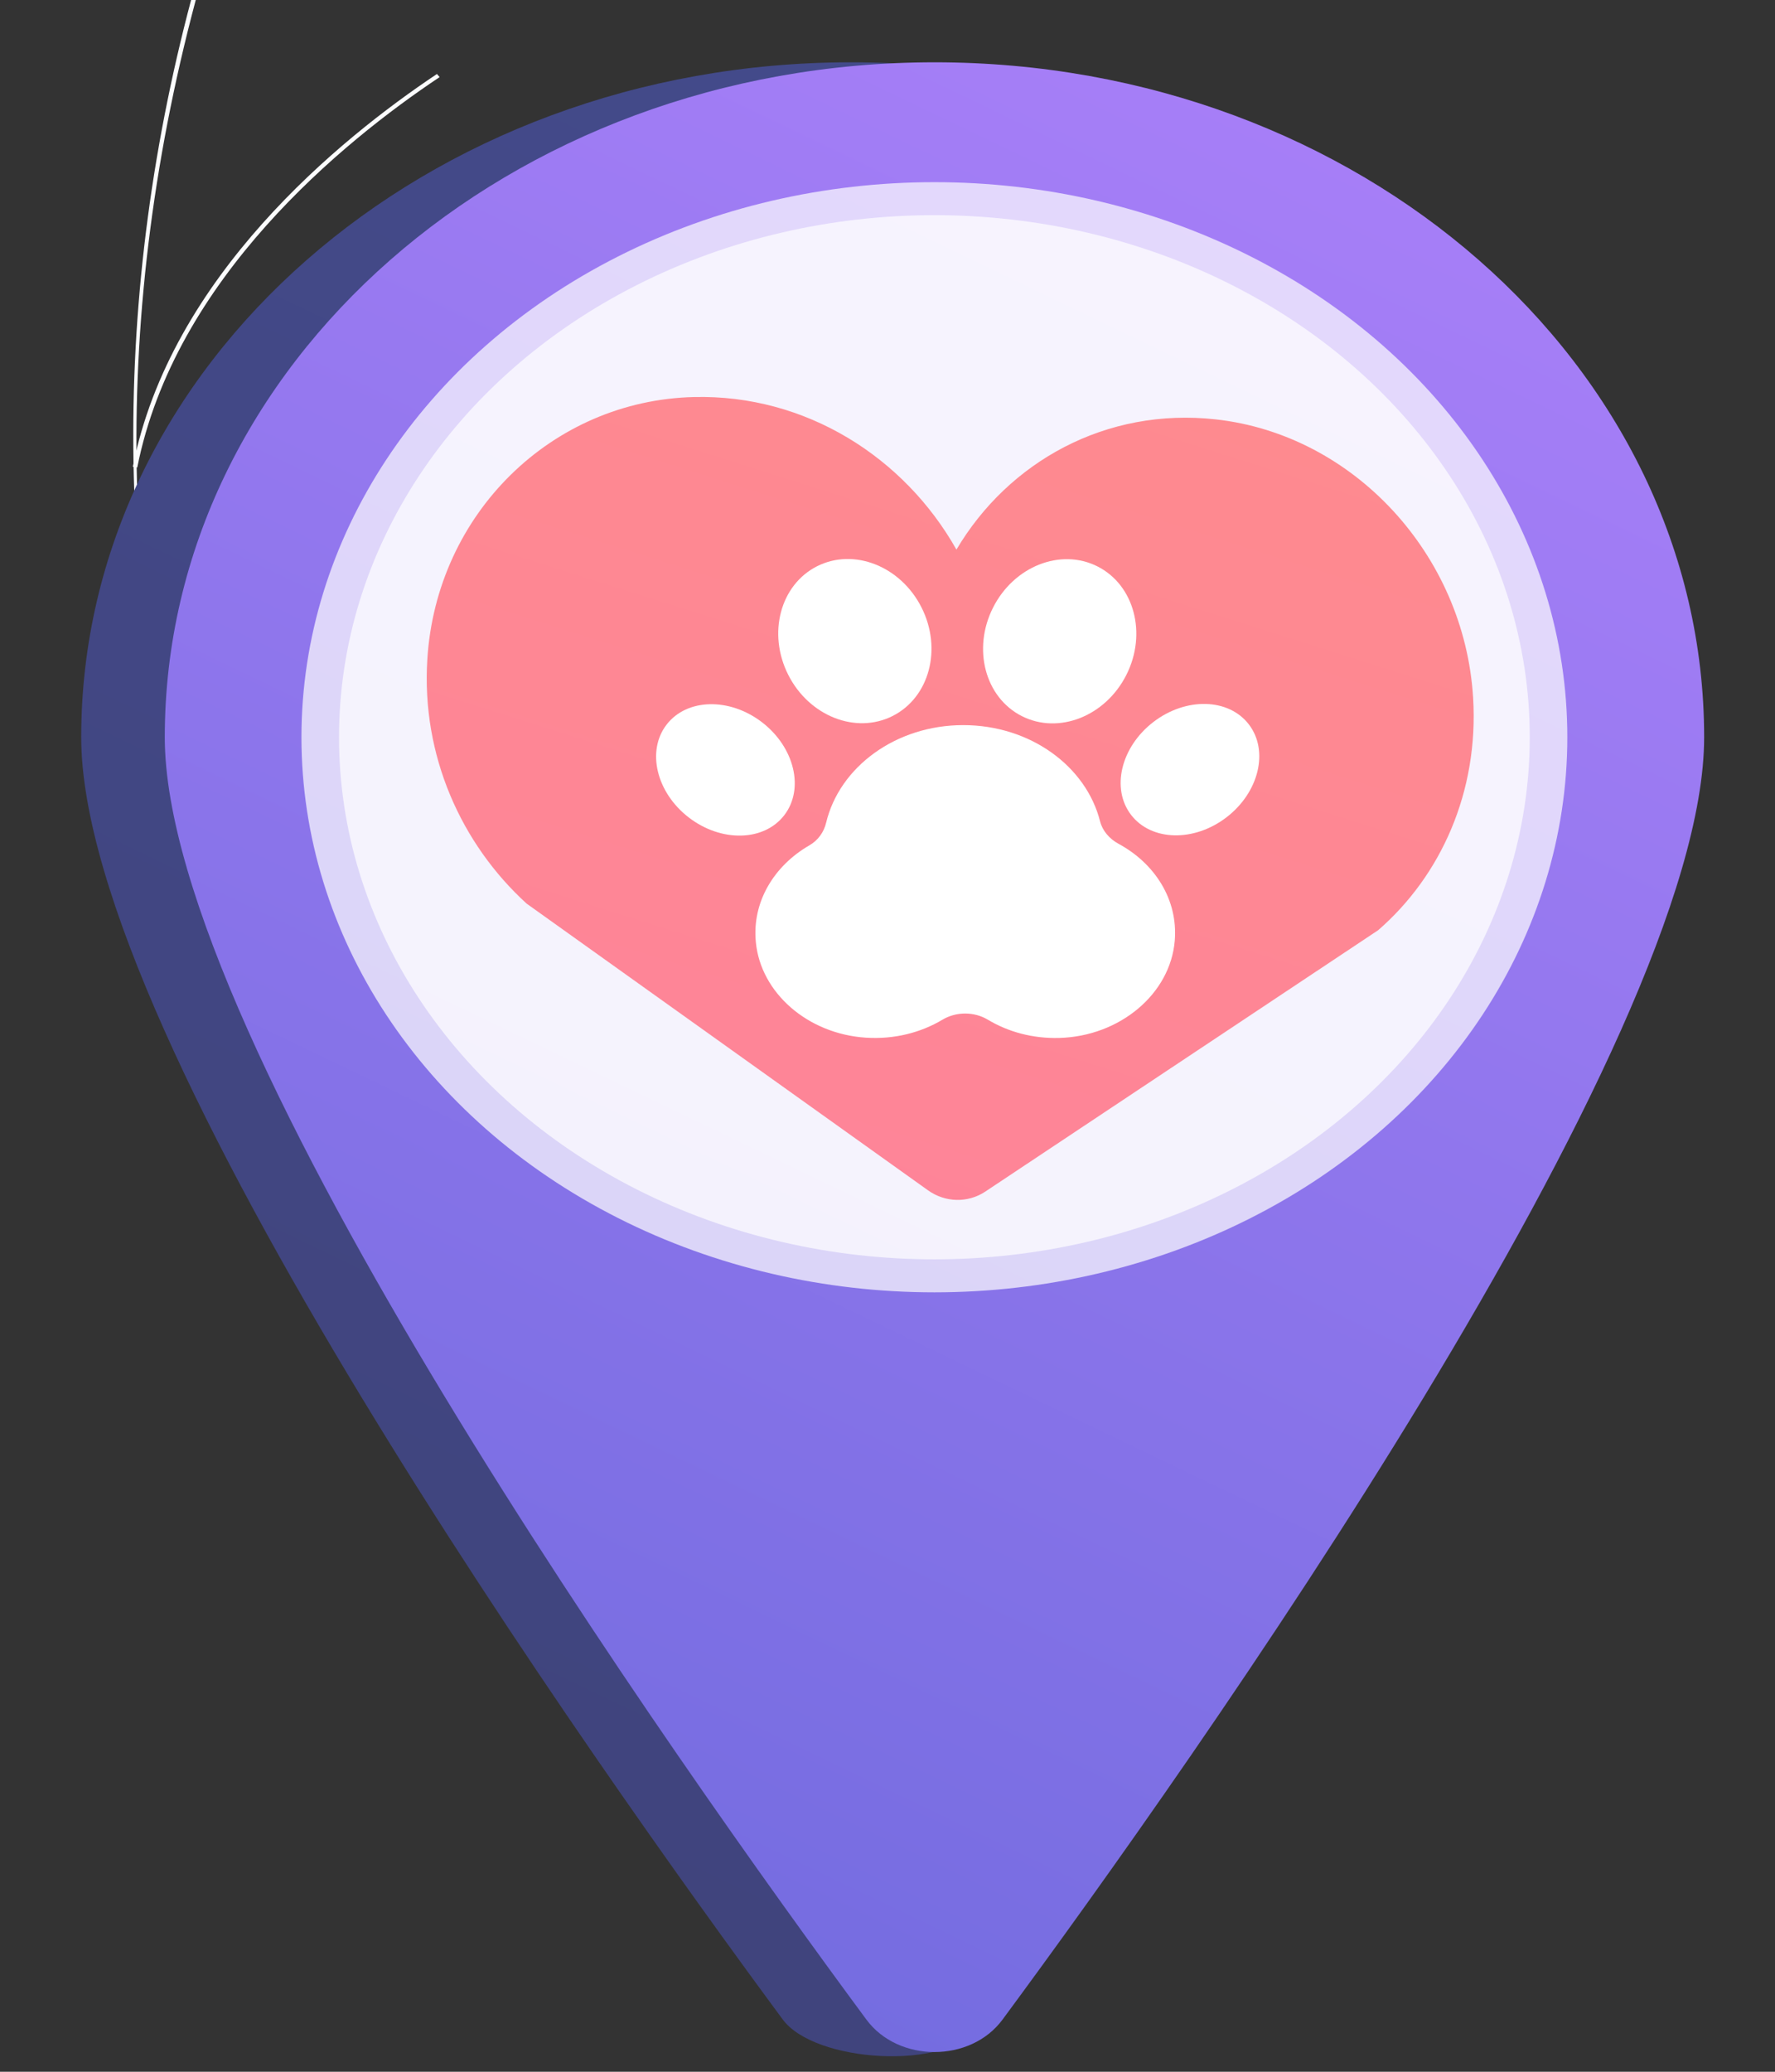 <?xml version="1.0" encoding="utf-8"?>
<!-- Generator: Adobe Illustrator 26.0.0, SVG Export Plug-In . SVG Version: 6.00 Build 0)  -->
<svg version="1.1" id="Capa_1" xmlns="http://www.w3.org/2000/svg" xmlns:xlink="http://www.w3.org/1999/xlink" x="0px" y="0px"
	 viewBox="0 0 120 140" enable-background="new 0 0 120 140" xml:space="preserve">
<rect x="0" y="0" width="120" height="140" fill="#333333" stroke="none"/>
<g>
	<g>
		<g>
			<g>
				<g>
					<g>
						<path fill="#FCFDFE" d="M51.01,111.62l0.19-0.2C15.45,85.14,1.35,43.13,13.5-0.98L13.2-1.04c-5.75,20.9-5.58,42.15,0.5,61.43
							C20.1,80.67,32.99,98.38,51.01,111.62z"/>
						<path fill="#FCFDFE" d="M32.77,94.51l0.15-0.23"/>
						<path fill="#FCFDFE" d="M-11.18,84.87l0.02,0.26"/>
						<path fill="#FCFDFE" d="M44.06,106.39l0.25-0.15c-3.88-5.05-4.69-11.63-2.42-19.55c1.66-5.81,4.92-12.19,9.67-18.96
							l-0.26-0.14c-4.77,6.8-8.04,13.2-9.71,19.04C39.3,94.62,40.13,101.27,44.06,106.39z"/>
						<path fill="#FCFDFE" d="M12.96,57.62l0.26-0.14"/>
						<path fill="#FCFDFE" d="M8.98,31.54l0.3,0.05C11.81,18.83,23.17,9.58,29.72,5.21L29.54,5C22.95,9.4,11.52,18.7,8.98,31.54z"/>
					</g>
				</g>
			</g>
		</g>
	</g>
	<g>
		<g>
			<g>
				<defs>
					<path id="SVGID_1_" d="M11.6,73.88"/>
				</defs>
				<defs>
					<path id="SVGID_00000134225700659245268780000017947687907965450941_" d="M57.95,134.63c2.86-4.89,8.89-13.75,7.24-19.38
						c-0.28-0.96-5.44-1.02-6.34-1.79c-3.28-0.73-4.47-0.81-7.2-2.85c-8.05-6.03,3.7-21.94-14.5-23.71"/>
				</defs>
				<defs>
					<path id="SVGID_00000059268593341060490470000001158626157110244000_" d="M-6.22,119.46"/>
				</defs>
				
					<linearGradient id="SVGID_00000063610660681482640110000007565155882184030597_" gradientUnits="userSpaceOnUse" x1="11.598" y1="73.877" x2="11.598" y2="73.877">
					<stop  offset="3.597120e-03" style="stop-color:#E38DDD"/>
					<stop  offset="1" style="stop-color:#9571F6"/>
				</linearGradient>
				<use xlink:href="#SVGID_1_"  overflow="visible" fill="url(#SVGID_00000063610660681482640110000007565155882184030597_)"/>
				
					<linearGradient id="SVGID_00000104673234301242165450000015064477737759952257_" gradientUnits="userSpaceOnUse" x1="48.923" y1="86.53" x2="63.762" y2="181.393">
					<stop  offset="3.597120e-03" style="stop-color:#E38DDD"/>
					<stop  offset="1" style="stop-color:#9571F6"/>
				</linearGradient>
				
					<use xlink:href="#SVGID_00000134225700659245268780000017947687907965450941_"  overflow="visible" fill="url(#SVGID_00000104673234301242165450000015064477737759952257_)"/>
				
					<linearGradient id="SVGID_00000150802481017884934220000012768849009720906626_" gradientUnits="userSpaceOnUse" x1="-6.218" y1="119.465" x2="-6.218" y2="119.465">
					<stop  offset="3.597120e-03" style="stop-color:#E38DDD"/>
					<stop  offset="1" style="stop-color:#9571F6"/>
				</linearGradient>
				
					<use xlink:href="#SVGID_00000059268593341060490470000001158626157110244000_"  overflow="visible" fill="url(#SVGID_00000150802481017884934220000012768849009720906626_)"/>
				<clipPath id="SVGID_00000078026246272526542440000014021199348896539316_">
					<use xlink:href="#SVGID_1_"  overflow="visible"/>
				</clipPath>
				
					<clipPath id="SVGID_00000142152386391610190680000009986476702820003237_" clip-path="url(#SVGID_00000078026246272526542440000014021199348896539316_)">
					<use xlink:href="#SVGID_00000134225700659245268780000017947687907965450941_"  overflow="visible"/>
				</clipPath>
				
					<clipPath id="SVGID_00000179620136200822290580000014094406772302867620_" clip-path="url(#SVGID_00000142152386391610190680000009986476702820003237_)">
					<use xlink:href="#SVGID_00000059268593341060490470000001158626157110244000_"  overflow="visible"/>
				</clipPath>
				<g clip-path="url(#SVGID_00000179620136200822290580000014094406772302867620_)">
					<g>
						<path fill="#FCFDFE" d="M61.5,125.46l0.08-0.26"/>
						<path fill="#FCFDFE" d="M-26.86,37.37l-0.3,0.05"/>
						<path fill="#FCFDFE" d="M-7.75,124.3l0.15,0.23"/>
						<path fill="#FCFDFE" d="M36.72,116.73l0.03-0.26"/>
						<path fill="#FCFDFE" d="M52.68,123.3l0.16-0.23c-5.95-3.14-9.87-8.79-11.64-16.81c-1.3-5.88-1.43-12.87-0.4-20.77l-0.3-0.03
							c-1.04,7.93-0.9,14.94,0.4,20.85C42.69,114.41,46.65,120.12,52.68,123.3z"/>
						<path fill="#FCFDFE" d="M-9.18,36.95l-0.27-0.12"/>
					</g>
				</g>
			</g>
		</g>
	</g>
	<g>
		<g>
			
				<linearGradient id="SVGID_00000010998845501579606450000003538197581162154161_" gradientUnits="userSpaceOnUse" x1="82.644" y1="-1.863" x2="0.283" y2="169.628">
				<stop  offset="0" style="stop-color:#444B8C"/>
				<stop  offset="0.996" style="stop-color:#3E4177"/>
			</linearGradient>
			<path fill="url(#SVGID_00000010998845501579606450000003538197581162154161_)" d="M109.56,49.82c0,20.57-30.69,69.97-43.42,87.19
				c-2.16,2.93-11.06,2.38-13.22-0.54C40.19,119.25,5.49,70.4,5.49,49.82c0-25.19,23.3-45.61,52.04-45.61S109.56,24.63,109.56,49.82
				z"/>
			
				<linearGradient id="SVGID_00000083059962566319175470000012538844668915655339_" gradientUnits="userSpaceOnUse" x1="87.859" y1="-2.085" x2="5.406" y2="169.599">
				<stop  offset="0" style="stop-color:#AA80F9"/>
				<stop  offset="0.996" style="stop-color:#6165D7"/>
			</linearGradient>
			<path fill="url(#SVGID_00000083059962566319175470000012538844668915655339_)" d="M115.21,49.82c0,20.57-34.71,69.43-47.43,86.65
				c-2.16,2.93-7.05,2.93-9.21,0C45.84,119.25,11.14,70.4,11.14,49.82c0-25.19,23.3-45.61,52.04-45.61
				C91.91,4.21,115.21,24.63,115.21,49.82z"/>
			<ellipse opacity="0.7" fill="#FFFFFF" cx="63.17" cy="49.82" rx="42.79" ry="37.51"/>
			<ellipse opacity="0.7" fill="#FFFFFF" cx="63.17" cy="49.82" rx="40.25" ry="35.28"/>
		</g>
		<g>
			
				<linearGradient id="SVGID_00000045609986731615061520000006907112488362446225_" gradientUnits="userSpaceOnUse" x1="91.263" y1="-38.096" x2="-13.338" y2="291.8">
				<stop  offset="0" style="stop-color:#FF9085"/>
				<stop  offset="1" style="stop-color:#FB6FBB"/>
			</linearGradient>
			<path fill="url(#SVGID_00000045609986731615061520000006907112488362446225_)" d="M99.59,47.14c-0.59-9.66-8.07-17.77-17.4-18.8
				c-7.42-0.82-14.01,2.86-17.53,8.8c-3.52-6.24-10.18-10.49-17.74-10.31c-9.61,0.23-17.42,7.88-18.03,17.72
				c-0.41,6.5,2.29,12.48,6.71,16.51l27.13,19.37c1.17,0.84,2.7,0.87,3.87,0.1l26.57-17.67C97.41,59.18,99.98,53.51,99.59,47.14z"/>
			<g>
				<g>
					
						<ellipse transform="matrix(0.451 -0.892 0.892 0.451 0.672 87.736)" fill="#FFFFFF" cx="71.68" cy="43.32" rx="5.67" ry="5.05"/>
					
						<ellipse transform="matrix(0.793 -0.609 0.609 0.793 -15.037 59.757)" fill="#FFFFFF" cx="80.46" cy="52.02" rx="5.02" ry="4.06"/>
					
						<ellipse transform="matrix(0.892 -0.451 0.451 0.892 -13.328 30.763)" fill="#FFFFFF" cx="57.83" cy="43.32" rx="5.05" ry="5.67"/>
					
						<ellipse transform="matrix(0.609 -0.793 0.793 0.609 -22.08 59.243)" fill="#FFFFFF" cx="49.05" cy="52.02" rx="4.06" ry="5.02"/>
				</g>
				<path fill="#FFFFFF" d="M75.62,57.02c-0.63-0.34-1.09-0.89-1.25-1.52c-0.94-3.72-4.72-6.5-9.25-6.5c-4.56,0-8.37,2.83-9.27,6.6
					c-0.15,0.62-0.53,1.18-1.14,1.53c-2.37,1.37-3.88,3.81-3.61,6.54c0.33,3.43,3.51,6.19,7.42,6.45c1.93,0.13,3.73-0.34,5.19-1.21
					c0.93-0.56,2.15-0.56,3.08,0c1.37,0.82,3.03,1.28,4.83,1.23c4.1-0.12,7.5-2.98,7.8-6.57C79.65,60.8,78.08,58.35,75.62,57.02z"/>
			</g>
		</g>
	</g>
</g>
</svg>
